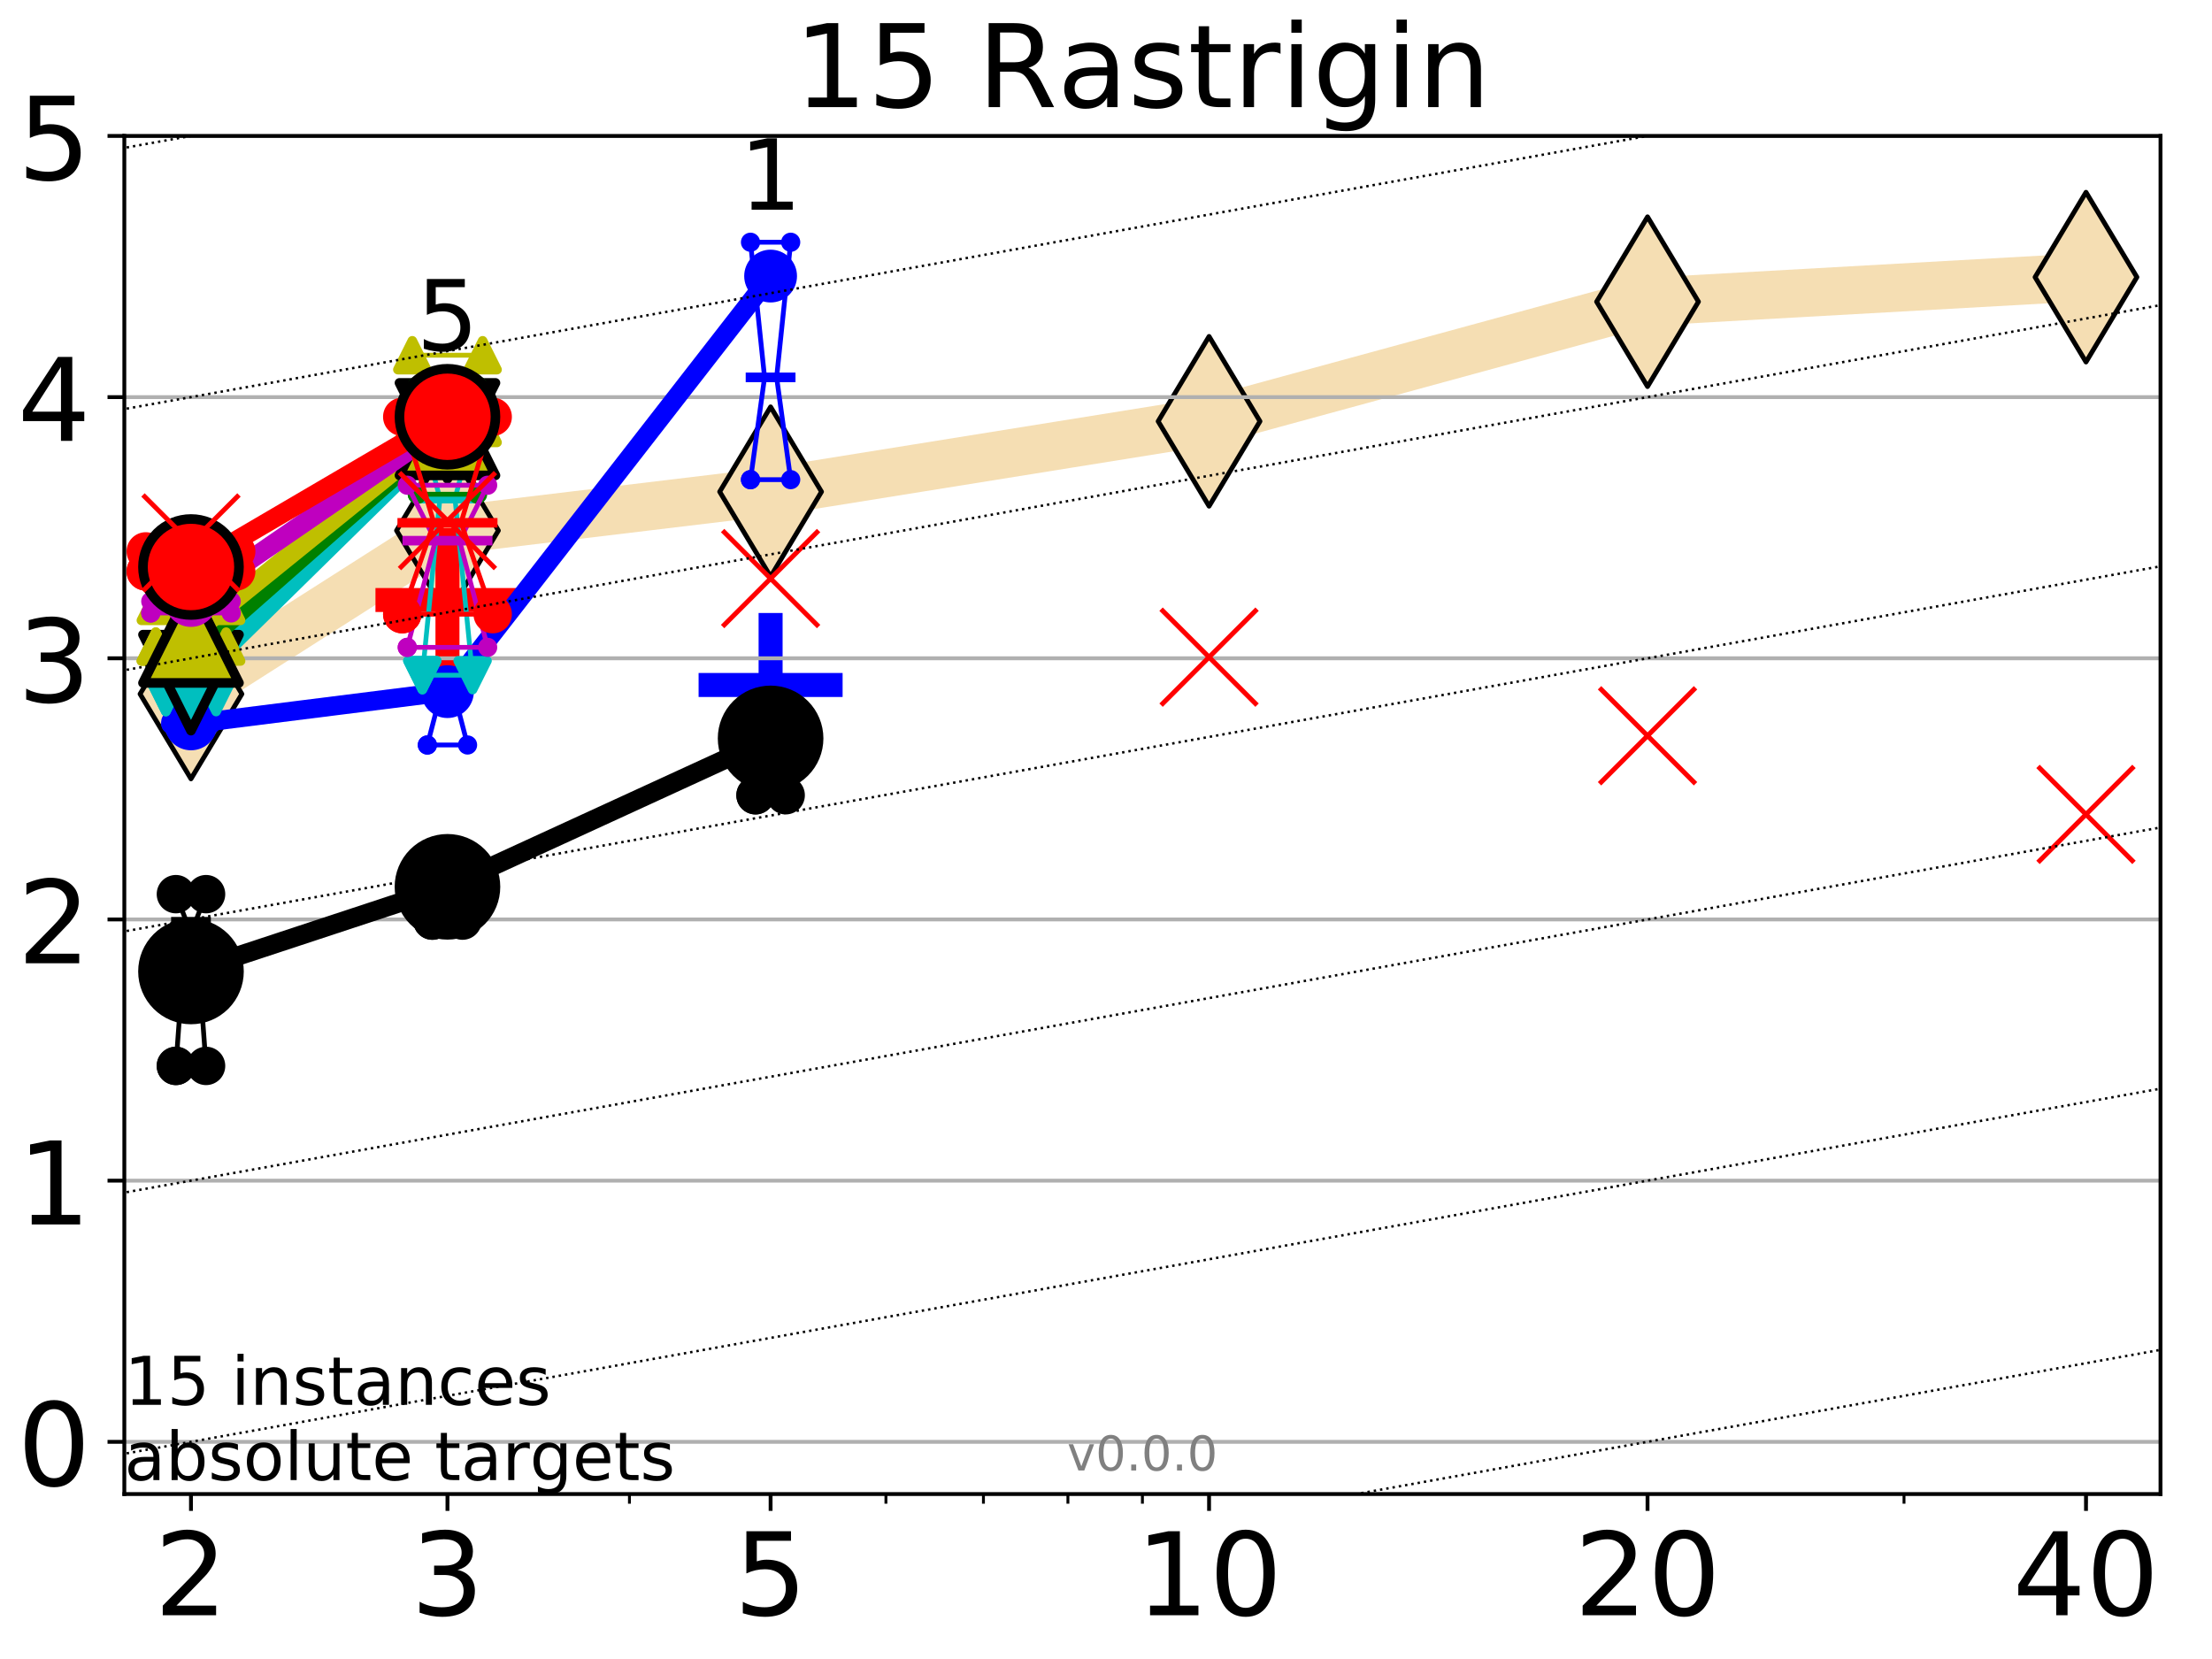 <?xml version="1.0" encoding="utf-8" standalone="no"?>
<!DOCTYPE svg PUBLIC "-//W3C//DTD SVG 1.1//EN"
  "http://www.w3.org/Graphics/SVG/1.1/DTD/svg11.dtd">
<!-- Created with matplotlib (http://matplotlib.org/) -->
<svg height="345.6pt" version="1.1" viewBox="0 0 460.8 345.6" width="460.8pt" xmlns="http://www.w3.org/2000/svg" xmlns:xlink="http://www.w3.org/1999/xlink">
 <defs>
  <style type="text/css">
*{stroke-linecap:butt;stroke-linejoin:round;}
  </style>
 </defs>
 <g id="figure_1">
  <g id="patch_1">
   <path d="M 0 345.6 
L 460.8 345.6 
L 460.8 0 
L 0 0 
z
" style="fill:#ffffff;"/>
  </g>
  <g id="axes_1">
   <g id="patch_2">
    <path d="M 25.9 311.24 
L 450.072 311.24 
L 450.072 28.32 
L 25.9 28.32 
z
" style="fill:#ffffff;"/>
   </g>
   <g id="line2d_1">
    <path clip-path="url(#pea1e86b223)" d="M 39.784 144.572 
L 93.215 110.524 
L 160.53 102.438 
L 251.87 87.766 
L 343.211 62.85 
L 434.551 57.734 
" style="fill:none;stroke:#f5deb3;stroke-linecap:square;stroke-width:10;"/>
    <defs>
     <path d="M -0 17.678 
L 10.607 0 
L 0 -17.678 
L -10.607 -0 
z
" id="m12aa6696e5" style="stroke:#000000;stroke-linejoin:miter;"/>
    </defs>
    <g clip-path="url(#pea1e86b223)">
     <use style="fill:#f5deb3;stroke:#000000;stroke-linejoin:miter;" x="39.784" xlink:href="#m12aa6696e5" y="144.572"/>
     <use style="fill:#f5deb3;stroke:#000000;stroke-linejoin:miter;" x="93.215" xlink:href="#m12aa6696e5" y="110.524"/>
     <use style="fill:#f5deb3;stroke:#000000;stroke-linejoin:miter;" x="160.53" xlink:href="#m12aa6696e5" y="102.438"/>
     <use style="fill:#f5deb3;stroke:#000000;stroke-linejoin:miter;" x="251.87" xlink:href="#m12aa6696e5" y="87.766"/>
     <use style="fill:#f5deb3;stroke:#000000;stroke-linejoin:miter;" x="343.211" xlink:href="#m12aa6696e5" y="62.85"/>
     <use style="fill:#f5deb3;stroke:#000000;stroke-linejoin:miter;" x="434.551" xlink:href="#m12aa6696e5" y="57.734"/>
    </g>
   </g>
   <g id="line2d_2">
    <defs>
     <path d="M -15 0 
L 15 0 
M 0 15 
L 0 -15 
" id="mec60508bfc" style="stroke:#ff0000;stroke-width:5;"/>
    </defs>
    <g clip-path="url(#pea1e86b223)">
     <use style="fill:#ff0000;stroke:#ff0000;stroke-width:5;" x="93.215" xlink:href="#mec60508bfc" y="124.994"/>
    </g>
   </g>
   <g id="line2d_3">
    <defs>
     <path d="M -15 0 
L 15 0 
M 0 15 
L 0 -15 
" id="mfd6832fdec" style="stroke:#0000ff;stroke-width:5;"/>
    </defs>
    <g clip-path="url(#pea1e86b223)">
     <use style="fill:#0000ff;stroke:#0000ff;stroke-width:5;" x="160.53" xlink:href="#mfd6832fdec" y="142.693"/>
    </g>
   </g>
   <g id="matplotlib.axis_1">
    <g id="xtick_1">
     <g id="line2d_4">
      <defs>
       <path d="M 0 0 
L 0 3.5 
" id="mea43543a38" style="stroke:#000000;stroke-width:0.8;"/>
      </defs>
      <g>
       <use style="stroke:#000000;stroke-width:0.8;" x="39.784" xlink:href="#mea43543a38" y="311.24"/>
      </g>
     </g>
     <g id="text_1">
      <!-- 2 -->
      <defs>
       <path d="M 19.188 8.297 
L 53.609 8.297 
L 53.609 0 
L 7.328 0 
L 7.328 8.297 
Q 12.938 14.109 22.625 23.891 
Q 32.328 33.688 34.812 36.531 
Q 39.547 41.844 41.422 45.531 
Q 43.312 49.219 43.312 52.781 
Q 43.312 58.594 39.234 62.25 
Q 35.156 65.922 28.609 65.922 
Q 23.969 65.922 18.812 64.312 
Q 13.672 62.703 7.812 59.422 
L 7.812 69.391 
Q 13.766 71.781 18.938 73 
Q 24.125 74.219 28.422 74.219 
Q 39.75 74.219 46.484 68.547 
Q 53.219 62.891 53.219 53.422 
Q 53.219 48.922 51.531 44.891 
Q 49.859 40.875 45.406 35.406 
Q 44.188 33.984 37.641 27.219 
Q 31.109 20.453 19.188 8.297 
z
" id="DejaVuSans-32"/>
      </defs>
      <g transform="translate(32.149 336.476)scale(0.24 -0.24)">
       <use xlink:href="#DejaVuSans-32"/>
      </g>
     </g>
    </g>
    <g id="xtick_2">
     <g id="line2d_5">
      <g>
       <use style="stroke:#000000;stroke-width:0.8;" x="93.215" xlink:href="#mea43543a38" y="311.24"/>
      </g>
     </g>
     <g id="text_2">
      <!-- 3 -->
      <defs>
       <path d="M 40.578 39.312 
Q 47.656 37.797 51.625 33 
Q 55.609 28.219 55.609 21.188 
Q 55.609 10.406 48.188 4.484 
Q 40.766 -1.422 27.094 -1.422 
Q 22.516 -1.422 17.656 -0.516 
Q 12.797 0.391 7.625 2.203 
L 7.625 11.719 
Q 11.719 9.328 16.594 8.109 
Q 21.484 6.891 26.812 6.891 
Q 36.078 6.891 40.938 10.547 
Q 45.797 14.203 45.797 21.188 
Q 45.797 27.641 41.281 31.266 
Q 36.766 34.906 28.719 34.906 
L 20.219 34.906 
L 20.219 43.016 
L 29.109 43.016 
Q 36.375 43.016 40.234 45.922 
Q 44.094 48.828 44.094 54.297 
Q 44.094 59.906 40.109 62.906 
Q 36.141 65.922 28.719 65.922 
Q 24.656 65.922 20.016 65.031 
Q 15.375 64.156 9.812 62.312 
L 9.812 71.094 
Q 15.438 72.656 20.344 73.438 
Q 25.25 74.219 29.594 74.219 
Q 40.828 74.219 47.359 69.109 
Q 53.906 64.016 53.906 55.328 
Q 53.906 49.266 50.438 45.094 
Q 46.969 40.922 40.578 39.312 
z
" id="DejaVuSans-33"/>
      </defs>
      <g transform="translate(85.58 336.476)scale(0.24 -0.24)">
       <use xlink:href="#DejaVuSans-33"/>
      </g>
     </g>
    </g>
    <g id="xtick_3">
     <g id="line2d_6">
      <g>
       <use style="stroke:#000000;stroke-width:0.8;" x="160.53" xlink:href="#mea43543a38" y="311.24"/>
      </g>
     </g>
     <g id="text_3">
      <!-- 5 -->
      <defs>
       <path d="M 10.797 72.906 
L 49.516 72.906 
L 49.516 64.594 
L 19.828 64.594 
L 19.828 46.734 
Q 21.969 47.469 24.109 47.828 
Q 26.266 48.188 28.422 48.188 
Q 40.625 48.188 47.75 41.5 
Q 54.891 34.812 54.891 23.391 
Q 54.891 11.625 47.562 5.094 
Q 40.234 -1.422 26.906 -1.422 
Q 22.312 -1.422 17.547 -0.641 
Q 12.797 0.141 7.719 1.703 
L 7.719 11.625 
Q 12.109 9.234 16.797 8.062 
Q 21.484 6.891 26.703 6.891 
Q 35.156 6.891 40.078 11.328 
Q 45.016 15.766 45.016 23.391 
Q 45.016 31 40.078 35.438 
Q 35.156 39.891 26.703 39.891 
Q 22.75 39.891 18.812 39.016 
Q 14.891 38.141 10.797 36.281 
z
" id="DejaVuSans-35"/>
      </defs>
      <g transform="translate(152.895 336.476)scale(0.24 -0.24)">
       <use xlink:href="#DejaVuSans-35"/>
      </g>
     </g>
    </g>
    <g id="xtick_4">
     <g id="line2d_7">
      <g>
       <use style="stroke:#000000;stroke-width:0.8;" x="251.87" xlink:href="#mea43543a38" y="311.24"/>
      </g>
     </g>
     <g id="text_4">
      <!-- 10 -->
      <defs>
       <path d="M 12.406 8.297 
L 28.516 8.297 
L 28.516 63.922 
L 10.984 60.406 
L 10.984 69.391 
L 28.422 72.906 
L 38.281 72.906 
L 38.281 8.297 
L 54.391 8.297 
L 54.391 0 
L 12.406 0 
z
" id="DejaVuSans-31"/>
       <path d="M 31.781 66.406 
Q 24.172 66.406 20.328 58.906 
Q 16.5 51.422 16.5 36.375 
Q 16.5 21.391 20.328 13.891 
Q 24.172 6.391 31.781 6.391 
Q 39.453 6.391 43.281 13.891 
Q 47.125 21.391 47.125 36.375 
Q 47.125 51.422 43.281 58.906 
Q 39.453 66.406 31.781 66.406 
z
M 31.781 74.219 
Q 44.047 74.219 50.516 64.516 
Q 56.984 54.828 56.984 36.375 
Q 56.984 17.969 50.516 8.266 
Q 44.047 -1.422 31.781 -1.422 
Q 19.531 -1.422 13.062 8.266 
Q 6.594 17.969 6.594 36.375 
Q 6.594 54.828 13.062 64.516 
Q 19.531 74.219 31.781 74.219 
z
" id="DejaVuSans-30"/>
      </defs>
      <g transform="translate(236.6 336.476)scale(0.24 -0.24)">
       <use xlink:href="#DejaVuSans-31"/>
       <use x="63.623" xlink:href="#DejaVuSans-30"/>
      </g>
     </g>
    </g>
    <g id="xtick_5">
     <g id="line2d_8">
      <g>
       <use style="stroke:#000000;stroke-width:0.8;" x="343.211" xlink:href="#mea43543a38" y="311.24"/>
      </g>
     </g>
     <g id="text_5">
      <!-- 20 -->
      <g transform="translate(327.941 336.476)scale(0.24 -0.24)">
       <use xlink:href="#DejaVuSans-32"/>
       <use x="63.623" xlink:href="#DejaVuSans-30"/>
      </g>
     </g>
    </g>
    <g id="xtick_6">
     <g id="line2d_9">
      <g>
       <use style="stroke:#000000;stroke-width:0.8;" x="434.551" xlink:href="#mea43543a38" y="311.24"/>
      </g>
     </g>
     <g id="text_6">
      <!-- 40 -->
      <defs>
       <path d="M 37.797 64.312 
L 12.891 25.391 
L 37.797 25.391 
z
M 35.203 72.906 
L 47.609 72.906 
L 47.609 25.391 
L 58.016 25.391 
L 58.016 17.188 
L 47.609 17.188 
L 47.609 0 
L 37.797 0 
L 37.797 17.188 
L 4.891 17.188 
L 4.891 26.703 
z
" id="DejaVuSans-34"/>
      </defs>
      <g transform="translate(419.281 336.476)scale(0.24 -0.24)">
       <use xlink:href="#DejaVuSans-34"/>
       <use x="63.623" xlink:href="#DejaVuSans-30"/>
      </g>
     </g>
    </g>
    <g id="xtick_7">
     <g id="line2d_10">
      <defs>
       <path d="M 0 0 
L 0 2 
" id="m541fd96245" style="stroke:#000000;stroke-width:0.6;"/>
      </defs>
      <g>
       <use style="stroke:#000000;stroke-width:0.6;" x="39.784" xlink:href="#m541fd96245" y="311.24"/>
      </g>
     </g>
    </g>
    <g id="xtick_8">
     <g id="line2d_11">
      <g>
       <use style="stroke:#000000;stroke-width:0.6;" x="93.215" xlink:href="#m541fd96245" y="311.24"/>
      </g>
     </g>
    </g>
    <g id="xtick_9">
     <g id="line2d_12">
      <g>
       <use style="stroke:#000000;stroke-width:0.6;" x="131.125" xlink:href="#m541fd96245" y="311.24"/>
      </g>
     </g>
    </g>
    <g id="xtick_10">
     <g id="line2d_13">
      <g>
       <use style="stroke:#000000;stroke-width:0.6;" x="160.53" xlink:href="#m541fd96245" y="311.24"/>
      </g>
     </g>
    </g>
    <g id="xtick_11">
     <g id="line2d_14">
      <g>
       <use style="stroke:#000000;stroke-width:0.6;" x="184.555" xlink:href="#m541fd96245" y="311.24"/>
      </g>
     </g>
    </g>
    <g id="xtick_12">
     <g id="line2d_15">
      <g>
       <use style="stroke:#000000;stroke-width:0.6;" x="204.869" xlink:href="#m541fd96245" y="311.24"/>
      </g>
     </g>
    </g>
    <g id="xtick_13">
     <g id="line2d_16">
      <g>
       <use style="stroke:#000000;stroke-width:0.6;" x="222.465" xlink:href="#m541fd96245" y="311.24"/>
      </g>
     </g>
    </g>
    <g id="xtick_14">
     <g id="line2d_17">
      <g>
       <use style="stroke:#000000;stroke-width:0.6;" x="237.986" xlink:href="#m541fd96245" y="311.24"/>
      </g>
     </g>
    </g>
    <g id="xtick_15">
     <g id="line2d_18">
      <g>
       <use style="stroke:#000000;stroke-width:0.6;" x="343.211" xlink:href="#m541fd96245" y="311.24"/>
      </g>
     </g>
    </g>
    <g id="xtick_16">
     <g id="line2d_19">
      <g>
       <use style="stroke:#000000;stroke-width:0.6;" x="396.641" xlink:href="#m541fd96245" y="311.24"/>
      </g>
     </g>
    </g>
    <g id="xtick_17">
     <g id="line2d_20">
      <g>
       <use style="stroke:#000000;stroke-width:0.6;" x="434.551" xlink:href="#m541fd96245" y="311.24"/>
      </g>
     </g>
    </g>
   </g>
   <g id="matplotlib.axis_2">
    <g id="ytick_1">
     <g id="line2d_21">
      <path clip-path="url(#pea1e86b223)" d="M 25.9 300.358 
L 450.072 300.358 
" style="fill:none;stroke:#b0b0b0;stroke-linecap:square;stroke-width:0.8;"/>
     </g>
     <g id="line2d_22">
      <defs>
       <path d="M 0 0 
L -3.5 0 
" id="m991a6fed83" style="stroke:#000000;stroke-width:0.8;"/>
      </defs>
      <g>
       <use style="stroke:#000000;stroke-width:0.8;" x="25.9" xlink:href="#m991a6fed83" y="300.358"/>
      </g>
     </g>
     <g id="text_7">
      <!-- 0 -->
      <g transform="translate(3.63 309.477)scale(0.24 -0.24)">
       <use xlink:href="#DejaVuSans-30"/>
      </g>
     </g>
    </g>
    <g id="ytick_2">
     <g id="line2d_23">
      <path clip-path="url(#pea1e86b223)" d="M 25.9 245.951 
L 450.072 245.951 
" style="fill:none;stroke:#b0b0b0;stroke-linecap:square;stroke-width:0.8;"/>
     </g>
     <g id="line2d_24">
      <g>
       <use style="stroke:#000000;stroke-width:0.8;" x="25.9" xlink:href="#m991a6fed83" y="245.951"/>
      </g>
     </g>
     <g id="text_8">
      <!-- 1 -->
      <g transform="translate(3.63 255.069)scale(0.24 -0.24)">
       <use xlink:href="#DejaVuSans-31"/>
      </g>
     </g>
    </g>
    <g id="ytick_3">
     <g id="line2d_25">
      <path clip-path="url(#pea1e86b223)" d="M 25.9 191.543 
L 450.072 191.543 
" style="fill:none;stroke:#b0b0b0;stroke-linecap:square;stroke-width:0.8;"/>
     </g>
     <g id="line2d_26">
      <g>
       <use style="stroke:#000000;stroke-width:0.8;" x="25.9" xlink:href="#m991a6fed83" y="191.543"/>
      </g>
     </g>
     <g id="text_9">
      <!-- 2 -->
      <g transform="translate(3.63 200.661)scale(0.24 -0.24)">
       <use xlink:href="#DejaVuSans-32"/>
      </g>
     </g>
    </g>
    <g id="ytick_4">
     <g id="line2d_27">
      <path clip-path="url(#pea1e86b223)" d="M 25.9 137.135 
L 450.072 137.135 
" style="fill:none;stroke:#b0b0b0;stroke-linecap:square;stroke-width:0.8;"/>
     </g>
     <g id="line2d_28">
      <g>
       <use style="stroke:#000000;stroke-width:0.8;" x="25.9" xlink:href="#m991a6fed83" y="137.135"/>
      </g>
     </g>
     <g id="text_10">
      <!-- 3 -->
      <g transform="translate(3.63 146.254)scale(0.24 -0.24)">
       <use xlink:href="#DejaVuSans-33"/>
      </g>
     </g>
    </g>
    <g id="ytick_5">
     <g id="line2d_29">
      <path clip-path="url(#pea1e86b223)" d="M 25.9 82.728 
L 450.072 82.728 
" style="fill:none;stroke:#b0b0b0;stroke-linecap:square;stroke-width:0.8;"/>
     </g>
     <g id="line2d_30">
      <g>
       <use style="stroke:#000000;stroke-width:0.8;" x="25.9" xlink:href="#m991a6fed83" y="82.728"/>
      </g>
     </g>
     <g id="text_11">
      <!-- 4 -->
      <g transform="translate(3.63 91.846)scale(0.24 -0.24)">
       <use xlink:href="#DejaVuSans-34"/>
      </g>
     </g>
    </g>
    <g id="ytick_6">
     <g id="line2d_31">
      <path clip-path="url(#pea1e86b223)" d="M 25.9 28.32 
L 450.072 28.32 
" style="fill:none;stroke:#b0b0b0;stroke-linecap:square;stroke-width:0.8;"/>
     </g>
     <g id="line2d_32">
      <g>
       <use style="stroke:#000000;stroke-width:0.8;" x="25.9" xlink:href="#m991a6fed83" y="28.32"/>
      </g>
     </g>
     <g id="text_12">
      <!-- 5 -->
      <g transform="translate(3.63 37.438)scale(0.24 -0.24)">
       <use xlink:href="#DejaVuSans-35"/>
      </g>
     </g>
    </g>
   </g>
   <g id="line2d_33">
    <path clip-path="url(#pea1e86b223)" d="M 36.644 222.048 
L 38.842 192.02 
L 36.644 186.27 
L 42.924 186.27 
L 40.726 192.02 
L 42.924 222.048 
L 36.644 222.048 
" style="fill:none;stroke:#000000;stroke-linecap:square;"/>
   </g>
   <g id="line2d_34">
    <path clip-path="url(#pea1e86b223)" d="M 36.644 222.048 
L 42.924 222.048 
L 42.924 186.27 
L 36.644 186.27 
L 36.644 222.048 
" style="fill:none;"/>
    <defs>
     <path d="M 0 3 
C 0.796 3 1.559 2.684 2.121 2.121 
C 2.684 1.559 3 0.796 3 0 
C 3 -0.796 2.684 -1.559 2.121 -2.121 
C 1.559 -2.684 0.796 -3 0 -3 
C -0.796 -3 -1.559 -2.684 -2.121 -2.121 
C -2.684 -1.559 -3 -0.796 -3 0 
C -3 0.796 -2.684 1.559 -2.121 2.121 
C -1.559 2.684 -0.796 3 0 3 
z
" id="mb2b478eb15" style="stroke:#000000;stroke-width:2;"/>
    </defs>
    <g clip-path="url(#pea1e86b223)">
     <use style="stroke:#000000;stroke-width:2;" x="36.644" xlink:href="#mb2b478eb15" y="222.048"/>
     <use style="stroke:#000000;stroke-width:2;" x="42.924" xlink:href="#mb2b478eb15" y="222.048"/>
     <use style="stroke:#000000;stroke-width:2;" x="42.924" xlink:href="#mb2b478eb15" y="186.27"/>
     <use style="stroke:#000000;stroke-width:2;" x="36.644" xlink:href="#mb2b478eb15" y="186.27"/>
     <use style="stroke:#000000;stroke-width:2;" x="36.644" xlink:href="#mb2b478eb15" y="222.048"/>
    </g>
   </g>
   <g id="line2d_35">
    <path clip-path="url(#pea1e86b223)" d="M 36.644 192.02 
L 42.924 192.02 
" style="fill:none;stroke:#000000;stroke-linecap:square;stroke-width:2;"/>
   </g>
   <g id="line2d_36">
    <path clip-path="url(#pea1e86b223)" d="M 90.075 191.781 
L 92.273 191.781 
L 90.075 185.772 
L 96.355 185.772 
L 94.157 191.781 
L 96.355 191.781 
L 90.075 191.781 
" style="fill:none;stroke:#000000;stroke-linecap:square;"/>
   </g>
   <g id="line2d_37">
    <path clip-path="url(#pea1e86b223)" d="M 90.075 191.781 
L 96.355 191.781 
L 96.355 185.772 
L 90.075 185.772 
L 90.075 191.781 
" style="fill:none;"/>
    <g clip-path="url(#pea1e86b223)">
     <use style="stroke:#000000;stroke-width:2;" x="90.075" xlink:href="#mb2b478eb15" y="191.781"/>
     <use style="stroke:#000000;stroke-width:2;" x="96.355" xlink:href="#mb2b478eb15" y="191.781"/>
     <use style="stroke:#000000;stroke-width:2;" x="96.355" xlink:href="#mb2b478eb15" y="185.772"/>
     <use style="stroke:#000000;stroke-width:2;" x="90.075" xlink:href="#mb2b478eb15" y="185.772"/>
     <use style="stroke:#000000;stroke-width:2;" x="90.075" xlink:href="#mb2b478eb15" y="191.781"/>
    </g>
   </g>
   <g id="line2d_38">
    <path clip-path="url(#pea1e86b223)" d="M 90.075 191.781 
L 96.355 191.781 
" style="fill:none;stroke:#000000;stroke-linecap:square;stroke-width:2;"/>
   </g>
   <g id="line2d_39">
    <path clip-path="url(#pea1e86b223)" d="M 157.39 165.663 
L 159.588 164.207 
L 157.39 158.775 
L 163.669 158.775 
L 161.472 164.207 
L 163.669 165.663 
L 157.39 165.663 
" style="fill:none;stroke:#000000;stroke-linecap:square;"/>
   </g>
   <g id="line2d_40">
    <path clip-path="url(#pea1e86b223)" d="M 157.39 165.663 
L 163.669 165.663 
L 163.669 158.775 
L 157.39 158.775 
L 157.39 165.663 
" style="fill:none;"/>
    <g clip-path="url(#pea1e86b223)">
     <use style="stroke:#000000;stroke-width:2;" x="157.39" xlink:href="#mb2b478eb15" y="165.663"/>
     <use style="stroke:#000000;stroke-width:2;" x="163.669" xlink:href="#mb2b478eb15" y="165.663"/>
     <use style="stroke:#000000;stroke-width:2;" x="163.669" xlink:href="#mb2b478eb15" y="158.775"/>
     <use style="stroke:#000000;stroke-width:2;" x="157.39" xlink:href="#mb2b478eb15" y="158.775"/>
     <use style="stroke:#000000;stroke-width:2;" x="157.39" xlink:href="#mb2b478eb15" y="165.663"/>
    </g>
   </g>
   <g id="line2d_41">
    <path clip-path="url(#pea1e86b223)" d="M 157.39 164.207 
L 163.669 164.207 
" style="fill:none;stroke:#000000;stroke-linecap:square;stroke-width:2;"/>
   </g>
   <g id="line2d_42">
    <path clip-path="url(#pea1e86b223)" d="M 39.784 202.373 
L 93.215 184.738 
" style="fill:none;stroke:#000000;stroke-linecap:square;stroke-width:4;"/>
   </g>
   <g id="line2d_43">
    <path clip-path="url(#pea1e86b223)" d="M 93.215 184.738 
L 160.53 153.822 
" style="fill:none;stroke:#000000;stroke-linecap:square;stroke-width:4;"/>
   </g>
   <g id="line2d_44">
    <path clip-path="url(#pea1e86b223)" d="M 39.784 202.373 
L 93.215 184.738 
L 160.53 153.822 
" style="fill:none;"/>
    <defs>
     <path d="M 0 10 
C 2.652 10 5.196 8.946 7.071 7.071 
C 8.946 5.196 10 2.652 10 0 
C 10 -2.652 8.946 -5.196 7.071 -7.071 
C 5.196 -8.946 2.652 -10 0 -10 
C -2.652 -10 -5.196 -8.946 -7.071 -7.071 
C -8.946 -5.196 -10 -2.652 -10 0 
C -10 2.652 -8.946 5.196 -7.071 7.071 
C -5.196 8.946 -2.652 10 0 10 
z
" id="m7f20729acf" style="stroke:#000000;stroke-width:2;"/>
    </defs>
    <g clip-path="url(#pea1e86b223)">
     <use style="stroke:#000000;stroke-width:2;" x="39.784" xlink:href="#m7f20729acf" y="202.373"/>
     <use style="stroke:#000000;stroke-width:2;" x="93.215" xlink:href="#m7f20729acf" y="184.738"/>
     <use style="stroke:#000000;stroke-width:2;" x="160.53" xlink:href="#m7f20729acf" y="153.822"/>
    </g>
   </g>
   <g id="line2d_45">
    <path clip-path="url(#pea1e86b223)" d="M 35.597 150.836 
L 38.528 150.48 
L 35.597 150.273 
L 43.971 150.273 
L 41.04 150.48 
L 43.971 150.836 
L 35.597 150.836 
" style="fill:none;stroke:#0000ff;stroke-linecap:square;"/>
   </g>
   <g id="line2d_46">
    <path clip-path="url(#pea1e86b223)" d="M 35.597 150.836 
L 43.971 150.836 
L 43.971 150.273 
L 35.597 150.273 
L 35.597 150.836 
" style="fill:none;"/>
    <defs>
     <path d="M 0 1.5 
C 0.398 1.5 0.779 1.342 1.061 1.061 
C 1.342 0.779 1.5 0.398 1.5 0 
C 1.5 -0.398 1.342 -0.779 1.061 -1.061 
C 0.779 -1.342 0.398 -1.5 0 -1.5 
C -0.398 -1.5 -0.779 -1.342 -1.061 -1.061 
C -1.342 -0.779 -1.5 -0.398 -1.5 0 
C -1.5 0.398 -1.342 0.779 -1.061 1.061 
C -0.779 1.342 -0.398 1.5 0 1.5 
z
" id="m347fda30d5" style="stroke:#0000ff;"/>
    </defs>
    <g clip-path="url(#pea1e86b223)">
     <use style="fill:#0000ff;stroke:#0000ff;" x="35.597" xlink:href="#m347fda30d5" y="150.836"/>
     <use style="fill:#0000ff;stroke:#0000ff;" x="43.971" xlink:href="#m347fda30d5" y="150.836"/>
     <use style="fill:#0000ff;stroke:#0000ff;" x="43.971" xlink:href="#m347fda30d5" y="150.273"/>
     <use style="fill:#0000ff;stroke:#0000ff;" x="35.597" xlink:href="#m347fda30d5" y="150.273"/>
     <use style="fill:#0000ff;stroke:#0000ff;" x="35.597" xlink:href="#m347fda30d5" y="150.836"/>
    </g>
   </g>
   <g id="line2d_47">
    <path clip-path="url(#pea1e86b223)" d="M 35.597 150.48 
L 43.971 150.48 
" style="fill:none;stroke:#0000ff;stroke-linecap:square;stroke-width:2;"/>
   </g>
   <g id="line2d_48">
    <path clip-path="url(#pea1e86b223)" d="M 89.028 155.195 
L 91.959 143.933 
L 89.028 140.12 
L 97.401 140.12 
L 94.471 143.933 
L 97.401 155.195 
L 89.028 155.195 
" style="fill:none;stroke:#0000ff;stroke-linecap:square;"/>
   </g>
   <g id="line2d_49">
    <path clip-path="url(#pea1e86b223)" d="M 89.028 155.195 
L 97.401 155.195 
L 97.401 140.12 
L 89.028 140.12 
L 89.028 155.195 
" style="fill:none;"/>
    <g clip-path="url(#pea1e86b223)">
     <use style="fill:#0000ff;stroke:#0000ff;" x="89.028" xlink:href="#m347fda30d5" y="155.195"/>
     <use style="fill:#0000ff;stroke:#0000ff;" x="97.401" xlink:href="#m347fda30d5" y="155.195"/>
     <use style="fill:#0000ff;stroke:#0000ff;" x="97.401" xlink:href="#m347fda30d5" y="140.12"/>
     <use style="fill:#0000ff;stroke:#0000ff;" x="89.028" xlink:href="#m347fda30d5" y="140.12"/>
     <use style="fill:#0000ff;stroke:#0000ff;" x="89.028" xlink:href="#m347fda30d5" y="155.195"/>
    </g>
   </g>
   <g id="line2d_50">
    <path clip-path="url(#pea1e86b223)" d="M 89.028 143.933 
L 97.401 143.933 
" style="fill:none;stroke:#0000ff;stroke-linecap:square;stroke-width:2;"/>
   </g>
   <g id="line2d_51">
    <path clip-path="url(#pea1e86b223)" d="M 156.343 99.92 
L 159.274 78.614 
L 156.343 50.464 
L 164.716 50.464 
L 161.786 78.614 
L 164.716 99.92 
L 156.343 99.92 
" style="fill:none;stroke:#0000ff;stroke-linecap:square;"/>
   </g>
   <g id="line2d_52">
    <path clip-path="url(#pea1e86b223)" d="M 156.343 99.92 
L 164.716 99.92 
L 164.716 50.464 
L 156.343 50.464 
L 156.343 99.92 
" style="fill:none;"/>
    <g clip-path="url(#pea1e86b223)">
     <use style="fill:#0000ff;stroke:#0000ff;" x="156.343" xlink:href="#m347fda30d5" y="99.92"/>
     <use style="fill:#0000ff;stroke:#0000ff;" x="164.716" xlink:href="#m347fda30d5" y="99.92"/>
     <use style="fill:#0000ff;stroke:#0000ff;" x="164.716" xlink:href="#m347fda30d5" y="50.464"/>
     <use style="fill:#0000ff;stroke:#0000ff;" x="156.343" xlink:href="#m347fda30d5" y="50.464"/>
     <use style="fill:#0000ff;stroke:#0000ff;" x="156.343" xlink:href="#m347fda30d5" y="99.92"/>
    </g>
   </g>
   <g id="line2d_53">
    <path clip-path="url(#pea1e86b223)" d="M 156.343 78.614 
L 164.716 78.614 
" style="fill:none;stroke:#0000ff;stroke-linecap:square;stroke-width:2;"/>
   </g>
   <g id="line2d_54">
    <path clip-path="url(#pea1e86b223)" d="M 39.784 150.801 
L 93.215 144.08 
" style="fill:none;stroke:#0000ff;stroke-linecap:square;stroke-width:4;"/>
   </g>
   <g id="line2d_55">
    <path clip-path="url(#pea1e86b223)" d="M 93.215 144.08 
L 160.53 57.51 
" style="fill:none;stroke:#0000ff;stroke-linecap:square;stroke-width:4;"/>
   </g>
   <g id="line2d_56">
    <path clip-path="url(#pea1e86b223)" d="M 39.784 150.801 
L 93.215 144.08 
L 160.53 57.51 
" style="fill:none;"/>
    <defs>
     <path d="M 0 5 
C 1.326 5 2.598 4.473 3.536 3.536 
C 4.473 2.598 5 1.326 5 0 
C 5 -1.326 4.473 -2.598 3.536 -3.536 
C 2.598 -4.473 1.326 -5 0 -5 
C -1.326 -5 -2.598 -4.473 -3.536 -3.536 
C -4.473 -2.598 -5 -1.326 -5 0 
C -5 1.326 -4.473 2.598 -3.536 3.536 
C -2.598 4.473 -1.326 5 0 5 
z
" id="m7a530aed61" style="stroke:#0000ff;"/>
    </defs>
    <g clip-path="url(#pea1e86b223)">
     <use style="fill:#0000ff;stroke:#0000ff;" x="39.784" xlink:href="#m7a530aed61" y="150.801"/>
     <use style="fill:#0000ff;stroke:#0000ff;" x="93.215" xlink:href="#m7a530aed61" y="144.08"/>
     <use style="fill:#0000ff;stroke:#0000ff;" x="160.53" xlink:href="#m7a530aed61" y="57.51"/>
    </g>
   </g>
   <g id="line2d_57">
    <path clip-path="url(#pea1e86b223)" d="M 34.551 145.228 
L 38.214 143.403 
L 34.551 140.223 
L 45.017 140.223 
L 41.354 143.403 
L 45.017 145.228 
L 34.551 145.228 
" style="fill:none;stroke:#00bfbf;stroke-linecap:square;"/>
   </g>
   <g id="line2d_58">
    <path clip-path="url(#pea1e86b223)" d="M 34.551 145.228 
L 45.017 145.228 
L 45.017 140.223 
L 34.551 140.223 
L 34.551 145.228 
" style="fill:none;"/>
    <defs>
     <path d="M -0 3 
L 3 -3 
L -3 -3 
z
" id="m13b26e2634" style="stroke:#00bfbf;stroke-linejoin:miter;stroke-width:2;"/>
    </defs>
    <g clip-path="url(#pea1e86b223)">
     <use style="fill:#00bfbf;stroke:#00bfbf;stroke-linejoin:miter;stroke-width:2;" x="34.551" xlink:href="#m13b26e2634" y="145.228"/>
     <use style="fill:#00bfbf;stroke:#00bfbf;stroke-linejoin:miter;stroke-width:2;" x="45.017" xlink:href="#m13b26e2634" y="145.228"/>
     <use style="fill:#00bfbf;stroke:#00bfbf;stroke-linejoin:miter;stroke-width:2;" x="45.017" xlink:href="#m13b26e2634" y="140.223"/>
     <use style="fill:#00bfbf;stroke:#00bfbf;stroke-linejoin:miter;stroke-width:2;" x="34.551" xlink:href="#m13b26e2634" y="140.223"/>
     <use style="fill:#00bfbf;stroke:#00bfbf;stroke-linejoin:miter;stroke-width:2;" x="34.551" xlink:href="#m13b26e2634" y="145.228"/>
    </g>
   </g>
   <g id="line2d_59">
    <path clip-path="url(#pea1e86b223)" d="M 34.551 143.403 
L 45.017 143.403 
" style="fill:none;stroke:#00bfbf;stroke-linecap:square;stroke-width:2;"/>
   </g>
   <g id="line2d_60">
    <path clip-path="url(#pea1e86b223)" d="M 87.982 140.653 
L 91.645 103.865 
L 87.982 89.876 
L 98.448 89.876 
L 94.785 103.865 
L 98.448 140.653 
L 87.982 140.653 
" style="fill:none;stroke:#00bfbf;stroke-linecap:square;"/>
   </g>
   <g id="line2d_61">
    <path clip-path="url(#pea1e86b223)" d="M 87.982 140.653 
L 98.448 140.653 
L 98.448 89.876 
L 87.982 89.876 
L 87.982 140.653 
" style="fill:none;"/>
    <g clip-path="url(#pea1e86b223)">
     <use style="fill:#00bfbf;stroke:#00bfbf;stroke-linejoin:miter;stroke-width:2;" x="87.982" xlink:href="#m13b26e2634" y="140.653"/>
     <use style="fill:#00bfbf;stroke:#00bfbf;stroke-linejoin:miter;stroke-width:2;" x="98.448" xlink:href="#m13b26e2634" y="140.653"/>
     <use style="fill:#00bfbf;stroke:#00bfbf;stroke-linejoin:miter;stroke-width:2;" x="98.448" xlink:href="#m13b26e2634" y="89.876"/>
     <use style="fill:#00bfbf;stroke:#00bfbf;stroke-linejoin:miter;stroke-width:2;" x="87.982" xlink:href="#m13b26e2634" y="89.876"/>
     <use style="fill:#00bfbf;stroke:#00bfbf;stroke-linejoin:miter;stroke-width:2;" x="87.982" xlink:href="#m13b26e2634" y="140.653"/>
    </g>
   </g>
   <g id="line2d_62">
    <path clip-path="url(#pea1e86b223)" d="M 87.982 103.865 
L 98.448 103.865 
" style="fill:none;stroke:#00bfbf;stroke-linecap:square;stroke-width:2;"/>
   </g>
   <g id="line2d_63">
    <path clip-path="url(#pea1e86b223)" d="M 39.784 142.206 
L 93.215 89.763 
" style="fill:none;stroke:#00bfbf;stroke-linecap:square;stroke-width:4;"/>
   </g>
   <g id="line2d_64">
    <path clip-path="url(#pea1e86b223)" d="M 39.784 142.206 
L 93.215 89.763 
" style="fill:none;"/>
    <defs>
     <path d="M -0 10 
L 10 -10 
L -10 -10 
z
" id="m34f1caf9cd" style="stroke:#000000;stroke-linejoin:miter;stroke-width:2;"/>
    </defs>
    <g clip-path="url(#pea1e86b223)">
     <use style="fill:#00bfbf;stroke:#000000;stroke-linejoin:miter;stroke-width:2;" x="39.784" xlink:href="#m34f1caf9cd" y="142.206"/>
     <use style="fill:#00bfbf;stroke:#000000;stroke-linejoin:miter;stroke-width:2;" x="93.215" xlink:href="#m34f1caf9cd" y="89.763"/>
    </g>
   </g>
   <g id="line2d_65">
    <path clip-path="url(#pea1e86b223)" d="M 33.504 140.92 
L 37.9 138.051 
L 33.504 135.67 
L 46.064 135.67 
L 41.668 138.051 
L 46.064 140.92 
L 33.504 140.92 
" style="fill:none;stroke:#008000;stroke-linecap:square;"/>
   </g>
   <g id="line2d_66">
    <path clip-path="url(#pea1e86b223)" d="M 33.504 140.92 
L 46.064 140.92 
L 46.064 135.67 
L 33.504 135.67 
L 33.504 140.92 
" style="fill:none;"/>
    <defs>
     <path d="M 0 1.5 
C 0.398 1.5 0.779 1.342 1.061 1.061 
C 1.342 0.779 1.5 0.398 1.5 0 
C 1.5 -0.398 1.342 -0.779 1.061 -1.061 
C 0.779 -1.342 0.398 -1.5 0 -1.5 
C -0.398 -1.5 -0.779 -1.342 -1.061 -1.061 
C -1.342 -0.779 -1.5 -0.398 -1.5 0 
C -1.5 0.398 -1.342 0.779 -1.061 1.061 
C -0.779 1.342 -0.398 1.5 0 1.5 
z
" id="m323e2f6e59" style="stroke:#008000;"/>
    </defs>
    <g clip-path="url(#pea1e86b223)">
     <use style="fill:#008000;stroke:#008000;" x="33.504" xlink:href="#m323e2f6e59" y="140.92"/>
     <use style="fill:#008000;stroke:#008000;" x="46.064" xlink:href="#m323e2f6e59" y="140.92"/>
     <use style="fill:#008000;stroke:#008000;" x="46.064" xlink:href="#m323e2f6e59" y="135.67"/>
     <use style="fill:#008000;stroke:#008000;" x="33.504" xlink:href="#m323e2f6e59" y="135.67"/>
     <use style="fill:#008000;stroke:#008000;" x="33.504" xlink:href="#m323e2f6e59" y="140.92"/>
    </g>
   </g>
   <g id="line2d_67">
    <path clip-path="url(#pea1e86b223)" d="M 33.504 138.051 
L 46.064 138.051 
" style="fill:none;stroke:#008000;stroke-linecap:square;stroke-width:2;"/>
   </g>
   <g id="line2d_68">
    <path clip-path="url(#pea1e86b223)" d="M 86.935 102.961 
L 91.331 89.697 
L 86.935 80.356 
L 99.495 80.356 
L 95.099 89.697 
L 99.495 102.961 
L 86.935 102.961 
" style="fill:none;stroke:#008000;stroke-linecap:square;"/>
   </g>
   <g id="line2d_69">
    <path clip-path="url(#pea1e86b223)" d="M 86.935 102.961 
L 99.495 102.961 
L 99.495 80.356 
L 86.935 80.356 
L 86.935 102.961 
" style="fill:none;"/>
    <g clip-path="url(#pea1e86b223)">
     <use style="fill:#008000;stroke:#008000;" x="86.935" xlink:href="#m323e2f6e59" y="102.961"/>
     <use style="fill:#008000;stroke:#008000;" x="99.495" xlink:href="#m323e2f6e59" y="102.961"/>
     <use style="fill:#008000;stroke:#008000;" x="99.495" xlink:href="#m323e2f6e59" y="80.356"/>
     <use style="fill:#008000;stroke:#008000;" x="86.935" xlink:href="#m323e2f6e59" y="80.356"/>
     <use style="fill:#008000;stroke:#008000;" x="86.935" xlink:href="#m323e2f6e59" y="102.961"/>
    </g>
   </g>
   <g id="line2d_70">
    <path clip-path="url(#pea1e86b223)" d="M 86.935 89.697 
L 99.495 89.697 
" style="fill:none;stroke:#008000;stroke-linecap:square;stroke-width:2;"/>
   </g>
   <g id="line2d_71">
    <path clip-path="url(#pea1e86b223)" d="M 39.784 136.47 
L 93.215 89.383 
" style="fill:none;stroke:#008000;stroke-linecap:square;stroke-width:4;"/>
   </g>
   <g id="line2d_72">
    <path clip-path="url(#pea1e86b223)" d="M 39.784 136.47 
L 93.215 89.383 
" style="fill:none;"/>
    <defs>
     <path d="M 0 5 
C 1.326 5 2.598 4.473 3.536 3.536 
C 4.473 2.598 5 1.326 5 0 
C 5 -1.326 4.473 -2.598 3.536 -3.536 
C 2.598 -4.473 1.326 -5 0 -5 
C -1.326 -5 -2.598 -4.473 -3.536 -3.536 
C -4.473 -2.598 -5 -1.326 -5 0 
C -5 1.326 -4.473 2.598 -3.536 3.536 
C -2.598 4.473 -1.326 5 0 5 
z
" id="mfb707b4025" style="stroke:#008000;"/>
    </defs>
    <g clip-path="url(#pea1e86b223)">
     <use style="fill:#008000;stroke:#008000;" x="39.784" xlink:href="#mfb707b4025" y="136.47"/>
     <use style="fill:#008000;stroke:#008000;" x="93.215" xlink:href="#mfb707b4025" y="89.383"/>
    </g>
   </g>
   <g id="line2d_73">
    <path clip-path="url(#pea1e86b223)" d="M 32.458 134.691 
L 37.586 128.618 
L 32.458 126.23 
L 47.11 126.23 
L 41.982 128.618 
L 47.11 134.691 
L 32.458 134.691 
" style="fill:none;stroke:#bfbf00;stroke-linecap:square;"/>
   </g>
   <g id="line2d_74">
    <path clip-path="url(#pea1e86b223)" d="M 32.458 134.691 
L 47.11 134.691 
L 47.11 126.23 
L 32.458 126.23 
L 32.458 134.691 
" style="fill:none;"/>
    <defs>
     <path d="M 0 -3 
L -3 3 
L 3 3 
z
" id="md1e75b017a" style="stroke:#bfbf00;stroke-linejoin:miter;stroke-width:2;"/>
    </defs>
    <g clip-path="url(#pea1e86b223)">
     <use style="fill:#bfbf00;stroke:#bfbf00;stroke-linejoin:miter;stroke-width:2;" x="32.458" xlink:href="#md1e75b017a" y="134.691"/>
     <use style="fill:#bfbf00;stroke:#bfbf00;stroke-linejoin:miter;stroke-width:2;" x="47.11" xlink:href="#md1e75b017a" y="134.691"/>
     <use style="fill:#bfbf00;stroke:#bfbf00;stroke-linejoin:miter;stroke-width:2;" x="47.11" xlink:href="#md1e75b017a" y="126.23"/>
     <use style="fill:#bfbf00;stroke:#bfbf00;stroke-linejoin:miter;stroke-width:2;" x="32.458" xlink:href="#md1e75b017a" y="126.23"/>
     <use style="fill:#bfbf00;stroke:#bfbf00;stroke-linejoin:miter;stroke-width:2;" x="32.458" xlink:href="#md1e75b017a" y="134.691"/>
    </g>
   </g>
   <g id="line2d_75">
    <path clip-path="url(#pea1e86b223)" d="M 32.458 128.618 
L 47.11 128.618 
" style="fill:none;stroke:#bfbf00;stroke-linecap:square;stroke-width:2;"/>
   </g>
   <g id="line2d_76">
    <path clip-path="url(#pea1e86b223)" d="M 85.888 89.158 
L 91.017 83.994 
L 85.888 73.998 
L 100.541 73.998 
L 95.413 83.994 
L 100.541 89.158 
L 85.888 89.158 
" style="fill:none;stroke:#bfbf00;stroke-linecap:square;"/>
   </g>
   <g id="line2d_77">
    <path clip-path="url(#pea1e86b223)" d="M 85.888 89.158 
L 100.541 89.158 
L 100.541 73.998 
L 85.888 73.998 
L 85.888 89.158 
" style="fill:none;"/>
    <g clip-path="url(#pea1e86b223)">
     <use style="fill:#bfbf00;stroke:#bfbf00;stroke-linejoin:miter;stroke-width:2;" x="85.888" xlink:href="#md1e75b017a" y="89.158"/>
     <use style="fill:#bfbf00;stroke:#bfbf00;stroke-linejoin:miter;stroke-width:2;" x="100.541" xlink:href="#md1e75b017a" y="89.158"/>
     <use style="fill:#bfbf00;stroke:#bfbf00;stroke-linejoin:miter;stroke-width:2;" x="100.541" xlink:href="#md1e75b017a" y="73.998"/>
     <use style="fill:#bfbf00;stroke:#bfbf00;stroke-linejoin:miter;stroke-width:2;" x="85.888" xlink:href="#md1e75b017a" y="73.998"/>
     <use style="fill:#bfbf00;stroke:#bfbf00;stroke-linejoin:miter;stroke-width:2;" x="85.888" xlink:href="#md1e75b017a" y="89.158"/>
    </g>
   </g>
   <g id="line2d_78">
    <path clip-path="url(#pea1e86b223)" d="M 85.888 83.994 
L 100.541 83.994 
" style="fill:none;stroke:#bfbf00;stroke-linecap:square;stroke-width:2;"/>
   </g>
   <g id="line2d_79">
    <path clip-path="url(#pea1e86b223)" d="M 39.784 132.266 
L 93.215 89.035 
" style="fill:none;stroke:#bfbf00;stroke-linecap:square;stroke-width:4;"/>
   </g>
   <g id="line2d_80">
    <path clip-path="url(#pea1e86b223)" d="M 39.784 132.266 
L 93.215 89.035 
" style="fill:none;"/>
    <defs>
     <path d="M 0 -10 
L -10 10 
L 10 10 
z
" id="m538a90b57c" style="stroke:#000000;stroke-linejoin:miter;stroke-width:2;"/>
    </defs>
    <g clip-path="url(#pea1e86b223)">
     <use style="fill:#bfbf00;stroke:#000000;stroke-linejoin:miter;stroke-width:2;" x="39.784" xlink:href="#m538a90b57c" y="132.266"/>
     <use style="fill:#bfbf00;stroke:#000000;stroke-linejoin:miter;stroke-width:2;" x="93.215" xlink:href="#m538a90b57c" y="89.035"/>
    </g>
   </g>
   <g id="line2d_81">
    <path clip-path="url(#pea1e86b223)" d="M 31.411 127.689 
L 37.272 126.967 
L 31.411 125.274 
L 48.157 125.274 
L 42.296 126.967 
L 48.157 127.689 
L 31.411 127.689 
" style="fill:none;stroke:#bf00bf;stroke-linecap:square;"/>
   </g>
   <g id="line2d_82">
    <path clip-path="url(#pea1e86b223)" d="M 31.411 127.689 
L 48.157 127.689 
L 48.157 125.274 
L 31.411 125.274 
L 31.411 127.689 
" style="fill:none;"/>
    <defs>
     <path d="M 0 1.5 
C 0.398 1.5 0.779 1.342 1.061 1.061 
C 1.342 0.779 1.5 0.398 1.5 0 
C 1.5 -0.398 1.342 -0.779 1.061 -1.061 
C 0.779 -1.342 0.398 -1.5 0 -1.5 
C -0.398 -1.5 -0.779 -1.342 -1.061 -1.061 
C -1.342 -0.779 -1.5 -0.398 -1.5 0 
C -1.5 0.398 -1.342 0.779 -1.061 1.061 
C -0.779 1.342 -0.398 1.5 0 1.5 
z
" id="m6e8642c0a8" style="stroke:#bf00bf;"/>
    </defs>
    <g clip-path="url(#pea1e86b223)">
     <use style="fill:#bf00bf;stroke:#bf00bf;" x="31.411" xlink:href="#m6e8642c0a8" y="127.689"/>
     <use style="fill:#bf00bf;stroke:#bf00bf;" x="48.157" xlink:href="#m6e8642c0a8" y="127.689"/>
     <use style="fill:#bf00bf;stroke:#bf00bf;" x="48.157" xlink:href="#m6e8642c0a8" y="125.274"/>
     <use style="fill:#bf00bf;stroke:#bf00bf;" x="31.411" xlink:href="#m6e8642c0a8" y="125.274"/>
     <use style="fill:#bf00bf;stroke:#bf00bf;" x="31.411" xlink:href="#m6e8642c0a8" y="127.689"/>
    </g>
   </g>
   <g id="line2d_83">
    <path clip-path="url(#pea1e86b223)" d="M 31.411 126.967 
L 48.157 126.967 
" style="fill:none;stroke:#bf00bf;stroke-linecap:square;stroke-width:2;"/>
   </g>
   <g id="line2d_84">
    <path clip-path="url(#pea1e86b223)" d="M 84.842 134.855 
L 90.703 112.631 
L 84.842 101.08 
L 101.588 101.08 
L 95.727 112.631 
L 101.588 134.855 
L 84.842 134.855 
" style="fill:none;stroke:#bf00bf;stroke-linecap:square;"/>
   </g>
   <g id="line2d_85">
    <path clip-path="url(#pea1e86b223)" d="M 84.842 134.855 
L 101.588 134.855 
L 101.588 101.08 
L 84.842 101.08 
L 84.842 134.855 
" style="fill:none;"/>
    <g clip-path="url(#pea1e86b223)">
     <use style="fill:#bf00bf;stroke:#bf00bf;" x="84.842" xlink:href="#m6e8642c0a8" y="134.855"/>
     <use style="fill:#bf00bf;stroke:#bf00bf;" x="101.588" xlink:href="#m6e8642c0a8" y="134.855"/>
     <use style="fill:#bf00bf;stroke:#bf00bf;" x="101.588" xlink:href="#m6e8642c0a8" y="101.08"/>
     <use style="fill:#bf00bf;stroke:#bf00bf;" x="84.842" xlink:href="#m6e8642c0a8" y="101.08"/>
     <use style="fill:#bf00bf;stroke:#bf00bf;" x="84.842" xlink:href="#m6e8642c0a8" y="134.855"/>
    </g>
   </g>
   <g id="line2d_86">
    <path clip-path="url(#pea1e86b223)" d="M 84.842 112.631 
L 101.588 112.631 
" style="fill:none;stroke:#bf00bf;stroke-linecap:square;stroke-width:2;"/>
   </g>
   <g id="line2d_87">
    <path clip-path="url(#pea1e86b223)" d="M 39.784 125.092 
L 93.215 88.37 
" style="fill:none;stroke:#bf00bf;stroke-linecap:square;stroke-width:4;"/>
   </g>
   <g id="line2d_88">
    <path clip-path="url(#pea1e86b223)" d="M 39.784 125.092 
L 93.215 88.37 
" style="fill:none;"/>
    <defs>
     <path d="M 0 5 
C 1.326 5 2.598 4.473 3.536 3.536 
C 4.473 2.598 5 1.326 5 0 
C 5 -1.326 4.473 -2.598 3.536 -3.536 
C 2.598 -4.473 1.326 -5 0 -5 
C -1.326 -5 -2.598 -4.473 -3.536 -3.536 
C -4.473 -2.598 -5 -1.326 -5 0 
C -5 1.326 -4.473 2.598 -3.536 3.536 
C -2.598 4.473 -1.326 5 0 5 
z
" id="m13cbdad348" style="stroke:#bf00bf;"/>
    </defs>
    <g clip-path="url(#pea1e86b223)">
     <use style="fill:#bf00bf;stroke:#bf00bf;" x="39.784" xlink:href="#m13cbdad348" y="125.092"/>
     <use style="fill:#bf00bf;stroke:#bf00bf;" x="93.215" xlink:href="#m13cbdad348" y="88.37"/>
    </g>
   </g>
   <g id="line2d_89">
    <path clip-path="url(#pea1e86b223)" d="M 30.364 119.037 
L 36.958 116.769 
L 30.364 114.869 
L 49.204 114.869 
L 42.61 116.769 
L 49.204 119.037 
L 30.364 119.037 
" style="fill:none;stroke:#ff0000;stroke-linecap:square;"/>
   </g>
   <g id="line2d_90">
    <path clip-path="url(#pea1e86b223)" d="M 30.364 119.037 
L 49.204 119.037 
L 49.204 114.869 
L 30.364 114.869 
L 30.364 119.037 
" style="fill:none;"/>
    <defs>
     <path d="M 0 3 
C 0.796 3 1.559 2.684 2.121 2.121 
C 2.684 1.559 3 0.796 3 0 
C 3 -0.796 2.684 -1.559 2.121 -2.121 
C 1.559 -2.684 0.796 -3 0 -3 
C -0.796 -3 -1.559 -2.684 -2.121 -2.121 
C -2.684 -1.559 -3 -0.796 -3 0 
C -3 0.796 -2.684 1.559 -2.121 2.121 
C -1.559 2.684 -0.796 3 0 3 
z
" id="m14b0f40af0" style="stroke:#ff0000;stroke-width:2;"/>
    </defs>
    <g clip-path="url(#pea1e86b223)">
     <use style="fill:#ff0000;stroke:#ff0000;stroke-width:2;" x="30.364" xlink:href="#m14b0f40af0" y="119.037"/>
     <use style="fill:#ff0000;stroke:#ff0000;stroke-width:2;" x="49.204" xlink:href="#m14b0f40af0" y="119.037"/>
     <use style="fill:#ff0000;stroke:#ff0000;stroke-width:2;" x="49.204" xlink:href="#m14b0f40af0" y="114.869"/>
     <use style="fill:#ff0000;stroke:#ff0000;stroke-width:2;" x="30.364" xlink:href="#m14b0f40af0" y="114.869"/>
     <use style="fill:#ff0000;stroke:#ff0000;stroke-width:2;" x="30.364" xlink:href="#m14b0f40af0" y="119.037"/>
    </g>
   </g>
   <g id="line2d_91">
    <path clip-path="url(#pea1e86b223)" d="M 30.364 116.769 
L 49.204 116.769 
" style="fill:none;stroke:#ff0000;stroke-linecap:square;stroke-width:2;"/>
   </g>
   <g id="line2d_92">
    <path clip-path="url(#pea1e86b223)" d="M 83.795 127.941 
L 90.389 108.908 
L 83.795 86.832 
L 102.635 86.832 
L 96.041 108.908 
L 102.635 127.941 
L 83.795 127.941 
" style="fill:none;stroke:#ff0000;stroke-linecap:square;"/>
   </g>
   <g id="line2d_93">
    <path clip-path="url(#pea1e86b223)" d="M 83.795 127.941 
L 102.635 127.941 
L 102.635 86.832 
L 83.795 86.832 
L 83.795 127.941 
" style="fill:none;"/>
    <g clip-path="url(#pea1e86b223)">
     <use style="fill:#ff0000;stroke:#ff0000;stroke-width:2;" x="83.795" xlink:href="#m14b0f40af0" y="127.941"/>
     <use style="fill:#ff0000;stroke:#ff0000;stroke-width:2;" x="102.635" xlink:href="#m14b0f40af0" y="127.941"/>
     <use style="fill:#ff0000;stroke:#ff0000;stroke-width:2;" x="102.635" xlink:href="#m14b0f40af0" y="86.832"/>
     <use style="fill:#ff0000;stroke:#ff0000;stroke-width:2;" x="83.795" xlink:href="#m14b0f40af0" y="86.832"/>
     <use style="fill:#ff0000;stroke:#ff0000;stroke-width:2;" x="83.795" xlink:href="#m14b0f40af0" y="127.941"/>
    </g>
   </g>
   <g id="line2d_94">
    <path clip-path="url(#pea1e86b223)" d="M 83.795 108.908 
L 102.635 108.908 
" style="fill:none;stroke:#ff0000;stroke-linecap:square;stroke-width:2;"/>
   </g>
   <g id="line2d_95">
    <path clip-path="url(#pea1e86b223)" d="M 39.784 118.116 
L 93.215 86.82 
" style="fill:none;stroke:#ff0000;stroke-linecap:square;stroke-width:4;"/>
   </g>
   <g id="line2d_96">
    <path clip-path="url(#pea1e86b223)" d="M 39.784 118.116 
L 93.215 86.82 
" style="fill:none;"/>
    <defs>
     <path d="M 0 10 
C 2.652 10 5.196 8.946 7.071 7.071 
C 8.946 5.196 10 2.652 10 0 
C 10 -2.652 8.946 -5.196 7.071 -7.071 
C 5.196 -8.946 2.652 -10 0 -10 
C -2.652 -10 -5.196 -8.946 -7.071 -7.071 
C -8.946 -5.196 -10 -2.652 -10 0 
C -10 2.652 -8.946 5.196 -7.071 7.071 
C -5.196 8.946 -2.652 10 0 10 
z
" id="mf940fc7060" style="stroke:#000000;stroke-width:2;"/>
    </defs>
    <g clip-path="url(#pea1e86b223)">
     <use style="fill:#ff0000;stroke:#000000;stroke-width:2;" x="39.784" xlink:href="#mf940fc7060" y="118.116"/>
     <use style="fill:#ff0000;stroke:#000000;stroke-width:2;" x="93.215" xlink:href="#mf940fc7060" y="86.82"/>
    </g>
   </g>
   <g id="line2d_97"/>
   <g id="line2d_98"/>
   <g id="line2d_99"/>
   <g id="line2d_100"/>
   <g id="line2d_101"/>
   <g id="line2d_102"/>
   <g id="line2d_103"/>
   <g id="line2d_104">
    <defs>
     <path d="M -10 10 
L 10 -10 
M -10 -10 
L 10 10 
" id="m06a35c32ec" style="stroke:#ff0000;"/>
    </defs>
    <g clip-path="url(#pea1e86b223)">
     <use style="fill:#ff0000;stroke:#ff0000;" x="39.784" xlink:href="#m06a35c32ec" y="113.104"/>
     <use style="fill:#ff0000;stroke:#ff0000;" x="93.215" xlink:href="#m06a35c32ec" y="108.449"/>
     <use style="fill:#ff0000;stroke:#ff0000;" x="160.53" xlink:href="#m06a35c32ec" y="120.52"/>
     <use style="fill:#ff0000;stroke:#ff0000;" x="251.87" xlink:href="#m06a35c32ec" y="136.898"/>
     <use style="fill:#ff0000;stroke:#ff0000;" x="343.211" xlink:href="#m06a35c32ec" y="153.276"/>
     <use style="fill:#ff0000;stroke:#ff0000;" x="434.551" xlink:href="#m06a35c32ec" y="169.655"/>
    </g>
   </g>
   <g id="line2d_105">
    <path clip-path="url(#pea1e86b223)" d="M 85.326 346.6 
L 461.8 279.094 
" style="fill:none;stroke:#000000;stroke-dasharray:0.5,0.825;stroke-dashoffset:0;stroke-width:0.5;"/>
   </g>
   <g id="line2d_106">
    <path clip-path="url(#pea1e86b223)" d="M -1 307.671 
L 461.8 224.686 
" style="fill:none;stroke:#000000;stroke-dasharray:0.5,0.825;stroke-dashoffset:0;stroke-width:0.5;"/>
   </g>
   <g id="line2d_107">
    <path clip-path="url(#pea1e86b223)" d="M -1 253.264 
L 461.8 170.279 
" style="fill:none;stroke:#000000;stroke-dasharray:0.5,0.825;stroke-dashoffset:0;stroke-width:0.5;"/>
   </g>
   <g id="line2d_108">
    <path clip-path="url(#pea1e86b223)" d="M -1 198.856 
L 461.8 115.871 
" style="fill:none;stroke:#000000;stroke-dasharray:0.5,0.825;stroke-dashoffset:0;stroke-width:0.5;"/>
   </g>
   <g id="line2d_109">
    <path clip-path="url(#pea1e86b223)" d="M -1 144.448 
L 461.8 61.463 
" style="fill:none;stroke:#000000;stroke-dasharray:0.5,0.825;stroke-dashoffset:0;stroke-width:0.5;"/>
   </g>
   <g id="line2d_110">
    <path clip-path="url(#pea1e86b223)" d="M -1 90.041 
L 461.8 7.056 
" style="fill:none;stroke:#000000;stroke-dasharray:0.5,0.825;stroke-dashoffset:0;stroke-width:0.5;"/>
   </g>
   <g id="line2d_111">
    <path clip-path="url(#pea1e86b223)" d="M -1 35.633 
L 203.299 -1 
" style="fill:none;stroke:#000000;stroke-dasharray:0.5,0.825;stroke-dashoffset:0;stroke-width:0.5;"/>
   </g>
   <g id="line2d_112">
    <path clip-path="url(#pea1e86b223)" style="fill:none;stroke:#000000;stroke-dasharray:0.5,0.825;stroke-dashoffset:0;stroke-width:0.5;"/>
   </g>
   <g id="line2d_113">
    <path clip-path="url(#pea1e86b223)" style="fill:none;stroke:#000000;stroke-dasharray:0.5,0.825;stroke-dashoffset:0;stroke-width:0.5;"/>
   </g>
   <g id="patch_3">
    <path d="M 25.9 311.24 
L 25.9 28.32 
" style="fill:none;stroke:#000000;stroke-linecap:square;stroke-linejoin:miter;stroke-width:0.8;"/>
   </g>
   <g id="patch_4">
    <path d="M 450.072 311.24 
L 450.072 28.32 
" style="fill:none;stroke:#000000;stroke-linecap:square;stroke-linejoin:miter;stroke-width:0.8;"/>
   </g>
   <g id="patch_5">
    <path d="M 25.9 311.24 
L 450.072 311.24 
" style="fill:none;stroke:#000000;stroke-linecap:square;stroke-linejoin:miter;stroke-width:0.8;"/>
   </g>
   <g id="patch_6">
    <path d="M 25.9 28.32 
L 450.072 28.32 
" style="fill:none;stroke:#000000;stroke-linecap:square;stroke-linejoin:miter;stroke-width:0.8;"/>
   </g>
   <g id="text_13">
    <!-- 5 -->
    <g transform="translate(86.725 72.996)scale(0.204 -0.204)">
     <use xlink:href="#DejaVuSans-35"/>
    </g>
   </g>
   <g id="text_14">
    <!-- 1 -->
    <g transform="translate(154.04 43.687)scale(0.204 -0.204)">
     <use xlink:href="#DejaVuSans-31"/>
    </g>
   </g>
   <g id="text_15">
    <!-- 15 instances -->
    <defs>
     <path id="DejaVuSans-20"/>
     <path d="M 9.422 54.688 
L 18.406 54.688 
L 18.406 0 
L 9.422 0 
z
M 9.422 75.984 
L 18.406 75.984 
L 18.406 64.594 
L 9.422 64.594 
z
" id="DejaVuSans-69"/>
     <path d="M 54.891 33.016 
L 54.891 0 
L 45.906 0 
L 45.906 32.719 
Q 45.906 40.484 42.875 44.328 
Q 39.844 48.188 33.797 48.188 
Q 26.516 48.188 22.312 43.547 
Q 18.109 38.922 18.109 30.906 
L 18.109 0 
L 9.078 0 
L 9.078 54.688 
L 18.109 54.688 
L 18.109 46.188 
Q 21.344 51.125 25.703 53.562 
Q 30.078 56 35.797 56 
Q 45.219 56 50.047 50.172 
Q 54.891 44.344 54.891 33.016 
z
" id="DejaVuSans-6e"/>
     <path d="M 44.281 53.078 
L 44.281 44.578 
Q 40.484 46.531 36.375 47.5 
Q 32.281 48.484 27.875 48.484 
Q 21.188 48.484 17.844 46.438 
Q 14.5 44.391 14.5 40.281 
Q 14.5 37.156 16.891 35.375 
Q 19.281 33.594 26.516 31.984 
L 29.594 31.297 
Q 39.156 29.25 43.188 25.516 
Q 47.219 21.781 47.219 15.094 
Q 47.219 7.469 41.188 3.016 
Q 35.156 -1.422 24.609 -1.422 
Q 20.219 -1.422 15.453 -0.562 
Q 10.688 0.297 5.422 2 
L 5.422 11.281 
Q 10.406 8.688 15.234 7.391 
Q 20.062 6.109 24.812 6.109 
Q 31.156 6.109 34.562 8.281 
Q 37.984 10.453 37.984 14.406 
Q 37.984 18.062 35.516 20.016 
Q 33.062 21.969 24.703 23.781 
L 21.578 24.516 
Q 13.234 26.266 9.516 29.906 
Q 5.812 33.547 5.812 39.891 
Q 5.812 47.609 11.281 51.797 
Q 16.75 56 26.812 56 
Q 31.781 56 36.172 55.266 
Q 40.578 54.547 44.281 53.078 
z
" id="DejaVuSans-73"/>
     <path d="M 18.312 70.219 
L 18.312 54.688 
L 36.812 54.688 
L 36.812 47.703 
L 18.312 47.703 
L 18.312 18.016 
Q 18.312 11.328 20.141 9.422 
Q 21.969 7.516 27.594 7.516 
L 36.812 7.516 
L 36.812 0 
L 27.594 0 
Q 17.188 0 13.234 3.875 
Q 9.281 7.766 9.281 18.016 
L 9.281 47.703 
L 2.688 47.703 
L 2.688 54.688 
L 9.281 54.688 
L 9.281 70.219 
z
" id="DejaVuSans-74"/>
     <path d="M 34.281 27.484 
Q 23.391 27.484 19.188 25 
Q 14.984 22.516 14.984 16.5 
Q 14.984 11.719 18.141 8.906 
Q 21.297 6.109 26.703 6.109 
Q 34.188 6.109 38.703 11.406 
Q 43.219 16.703 43.219 25.484 
L 43.219 27.484 
z
M 52.203 31.203 
L 52.203 0 
L 43.219 0 
L 43.219 8.297 
Q 40.141 3.328 35.547 0.953 
Q 30.953 -1.422 24.312 -1.422 
Q 15.922 -1.422 10.953 3.297 
Q 6 8.016 6 15.922 
Q 6 25.141 12.172 29.828 
Q 18.359 34.516 30.609 34.516 
L 43.219 34.516 
L 43.219 35.406 
Q 43.219 41.609 39.141 45 
Q 35.062 48.391 27.688 48.391 
Q 23 48.391 18.547 47.266 
Q 14.109 46.141 10.016 43.891 
L 10.016 52.203 
Q 14.938 54.109 19.578 55.047 
Q 24.219 56 28.609 56 
Q 40.484 56 46.344 49.844 
Q 52.203 43.703 52.203 31.203 
z
" id="DejaVuSans-61"/>
     <path d="M 48.781 52.594 
L 48.781 44.188 
Q 44.969 46.297 41.141 47.344 
Q 37.312 48.391 33.406 48.391 
Q 24.656 48.391 19.812 42.844 
Q 14.984 37.312 14.984 27.297 
Q 14.984 17.281 19.812 11.734 
Q 24.656 6.203 33.406 6.203 
Q 37.312 6.203 41.141 7.25 
Q 44.969 8.297 48.781 10.406 
L 48.781 2.094 
Q 45.016 0.344 40.984 -0.531 
Q 36.969 -1.422 32.422 -1.422 
Q 20.062 -1.422 12.781 6.344 
Q 5.516 14.109 5.516 27.297 
Q 5.516 40.672 12.859 48.328 
Q 20.219 56 33.016 56 
Q 37.156 56 41.109 55.141 
Q 45.062 54.297 48.781 52.594 
z
" id="DejaVuSans-63"/>
     <path d="M 56.203 29.594 
L 56.203 25.203 
L 14.891 25.203 
Q 15.484 15.922 20.484 11.062 
Q 25.484 6.203 34.422 6.203 
Q 39.594 6.203 44.453 7.469 
Q 49.312 8.734 54.109 11.281 
L 54.109 2.781 
Q 49.266 0.734 44.188 -0.344 
Q 39.109 -1.422 33.891 -1.422 
Q 20.797 -1.422 13.156 6.188 
Q 5.516 13.812 5.516 26.812 
Q 5.516 40.234 12.766 48.109 
Q 20.016 56 32.328 56 
Q 43.359 56 49.781 48.891 
Q 56.203 41.797 56.203 29.594 
z
M 47.219 32.234 
Q 47.125 39.594 43.094 43.984 
Q 39.062 48.391 32.422 48.391 
Q 24.906 48.391 20.391 44.141 
Q 15.875 39.891 15.188 32.172 
z
" id="DejaVuSans-65"/>
    </defs>
    <g transform="translate(25.9 292.651)scale(0.14 -0.14)">
     <use xlink:href="#DejaVuSans-31"/>
     <use x="63.623" xlink:href="#DejaVuSans-35"/>
     <use x="127.246" xlink:href="#DejaVuSans-20"/>
     <use x="159.033" xlink:href="#DejaVuSans-69"/>
     <use x="186.816" xlink:href="#DejaVuSans-6e"/>
     <use x="250.195" xlink:href="#DejaVuSans-73"/>
     <use x="302.295" xlink:href="#DejaVuSans-74"/>
     <use x="341.504" xlink:href="#DejaVuSans-61"/>
     <use x="402.783" xlink:href="#DejaVuSans-6e"/>
     <use x="466.162" xlink:href="#DejaVuSans-63"/>
     <use x="521.143" xlink:href="#DejaVuSans-65"/>
     <use x="582.666" xlink:href="#DejaVuSans-73"/>
    </g>
    <!-- absolute targets -->
    <defs>
     <path d="M 48.688 27.297 
Q 48.688 37.203 44.609 42.844 
Q 40.531 48.484 33.406 48.484 
Q 26.266 48.484 22.188 42.844 
Q 18.109 37.203 18.109 27.297 
Q 18.109 17.391 22.188 11.75 
Q 26.266 6.109 33.406 6.109 
Q 40.531 6.109 44.609 11.75 
Q 48.688 17.391 48.688 27.297 
z
M 18.109 46.391 
Q 20.953 51.266 25.266 53.625 
Q 29.594 56 35.594 56 
Q 45.562 56 51.781 48.094 
Q 58.016 40.188 58.016 27.297 
Q 58.016 14.406 51.781 6.484 
Q 45.562 -1.422 35.594 -1.422 
Q 29.594 -1.422 25.266 0.953 
Q 20.953 3.328 18.109 8.203 
L 18.109 0 
L 9.078 0 
L 9.078 75.984 
L 18.109 75.984 
z
" id="DejaVuSans-62"/>
     <path d="M 30.609 48.391 
Q 23.391 48.391 19.188 42.75 
Q 14.984 37.109 14.984 27.297 
Q 14.984 17.484 19.156 11.844 
Q 23.344 6.203 30.609 6.203 
Q 37.797 6.203 41.984 11.859 
Q 46.188 17.531 46.188 27.297 
Q 46.188 37.016 41.984 42.703 
Q 37.797 48.391 30.609 48.391 
z
M 30.609 56 
Q 42.328 56 49.016 48.375 
Q 55.719 40.766 55.719 27.297 
Q 55.719 13.875 49.016 6.219 
Q 42.328 -1.422 30.609 -1.422 
Q 18.844 -1.422 12.172 6.219 
Q 5.516 13.875 5.516 27.297 
Q 5.516 40.766 12.172 48.375 
Q 18.844 56 30.609 56 
z
" id="DejaVuSans-6f"/>
     <path d="M 9.422 75.984 
L 18.406 75.984 
L 18.406 0 
L 9.422 0 
z
" id="DejaVuSans-6c"/>
     <path d="M 8.5 21.578 
L 8.5 54.688 
L 17.484 54.688 
L 17.484 21.922 
Q 17.484 14.156 20.5 10.266 
Q 23.531 6.391 29.594 6.391 
Q 36.859 6.391 41.078 11.031 
Q 45.312 15.672 45.312 23.688 
L 45.312 54.688 
L 54.297 54.688 
L 54.297 0 
L 45.312 0 
L 45.312 8.406 
Q 42.047 3.422 37.719 1 
Q 33.406 -1.422 27.688 -1.422 
Q 18.266 -1.422 13.375 4.438 
Q 8.5 10.297 8.5 21.578 
z
M 31.109 56 
z
" id="DejaVuSans-75"/>
     <path d="M 41.109 46.297 
Q 39.594 47.172 37.812 47.578 
Q 36.031 48 33.891 48 
Q 26.266 48 22.188 43.047 
Q 18.109 38.094 18.109 28.812 
L 18.109 0 
L 9.078 0 
L 9.078 54.688 
L 18.109 54.688 
L 18.109 46.188 
Q 20.953 51.172 25.484 53.578 
Q 30.031 56 36.531 56 
Q 37.453 56 38.578 55.875 
Q 39.703 55.766 41.062 55.516 
z
" id="DejaVuSans-72"/>
     <path d="M 45.406 27.984 
Q 45.406 37.75 41.375 43.109 
Q 37.359 48.484 30.078 48.484 
Q 22.859 48.484 18.828 43.109 
Q 14.797 37.75 14.797 27.984 
Q 14.797 18.266 18.828 12.891 
Q 22.859 7.516 30.078 7.516 
Q 37.359 7.516 41.375 12.891 
Q 45.406 18.266 45.406 27.984 
z
M 54.391 6.781 
Q 54.391 -7.172 48.188 -13.984 
Q 42 -20.797 29.203 -20.797 
Q 24.469 -20.797 20.266 -20.094 
Q 16.062 -19.391 12.109 -17.922 
L 12.109 -9.188 
Q 16.062 -11.328 19.922 -12.344 
Q 23.781 -13.375 27.781 -13.375 
Q 36.625 -13.375 41.016 -8.766 
Q 45.406 -4.156 45.406 5.172 
L 45.406 9.625 
Q 42.625 4.781 38.281 2.391 
Q 33.938 0 27.875 0 
Q 17.828 0 11.672 7.656 
Q 5.516 15.328 5.516 27.984 
Q 5.516 40.672 11.672 48.328 
Q 17.828 56 27.875 56 
Q 33.938 56 38.281 53.609 
Q 42.625 51.219 45.406 46.391 
L 45.406 54.688 
L 54.391 54.688 
z
" id="DejaVuSans-67"/>
    </defs>
    <g transform="translate(25.9 308.328)scale(0.14 -0.14)">
     <use xlink:href="#DejaVuSans-61"/>
     <use x="61.279" xlink:href="#DejaVuSans-62"/>
     <use x="124.756" xlink:href="#DejaVuSans-73"/>
     <use x="176.855" xlink:href="#DejaVuSans-6f"/>
     <use x="238.037" xlink:href="#DejaVuSans-6c"/>
     <use x="265.82" xlink:href="#DejaVuSans-75"/>
     <use x="329.199" xlink:href="#DejaVuSans-74"/>
     <use x="368.408" xlink:href="#DejaVuSans-65"/>
     <use x="429.932" xlink:href="#DejaVuSans-20"/>
     <use x="461.719" xlink:href="#DejaVuSans-74"/>
     <use x="500.928" xlink:href="#DejaVuSans-61"/>
     <use x="562.207" xlink:href="#DejaVuSans-72"/>
     <use x="603.305" xlink:href="#DejaVuSans-67"/>
     <use x="666.781" xlink:href="#DejaVuSans-65"/>
     <use x="728.305" xlink:href="#DejaVuSans-74"/>
     <use x="767.514" xlink:href="#DejaVuSans-73"/>
    </g>
   </g>
   <g id="text_16">
    <!-- v0.0.0 -->
    <defs>
     <path d="M 2.984 54.688 
L 12.5 54.688 
L 29.594 8.797 
L 46.688 54.688 
L 56.203 54.688 
L 35.688 0 
L 23.484 0 
z
" id="DejaVuSans-76"/>
     <path d="M 10.688 12.406 
L 21 12.406 
L 21 0 
L 10.688 0 
z
" id="DejaVuSans-2e"/>
    </defs>
    <g style="fill:#808080;" transform="translate(222.305 306.331)scale(0.1 -0.1)">
     <use xlink:href="#DejaVuSans-76"/>
     <use x="59.18" xlink:href="#DejaVuSans-30"/>
     <use x="122.803" xlink:href="#DejaVuSans-2e"/>
     <use x="154.59" xlink:href="#DejaVuSans-30"/>
     <use x="218.213" xlink:href="#DejaVuSans-2e"/>
     <use x="250" xlink:href="#DejaVuSans-30"/>
    </g>
   </g>
   <g id="text_17">
    <!-- 15 Rastrigin -->
    <defs>
     <path d="M 44.391 34.188 
Q 47.562 33.109 50.562 29.594 
Q 53.562 26.078 56.594 19.922 
L 66.609 0 
L 56 0 
L 46.688 18.703 
Q 43.062 26.031 39.672 28.422 
Q 36.281 30.812 30.422 30.812 
L 19.672 30.812 
L 19.672 0 
L 9.812 0 
L 9.812 72.906 
L 32.078 72.906 
Q 44.578 72.906 50.734 67.672 
Q 56.891 62.453 56.891 51.906 
Q 56.891 45.016 53.688 40.469 
Q 50.484 35.938 44.391 34.188 
z
M 19.672 64.797 
L 19.672 38.922 
L 32.078 38.922 
Q 39.203 38.922 42.844 42.219 
Q 46.484 45.516 46.484 51.906 
Q 46.484 58.297 42.844 61.547 
Q 39.203 64.797 32.078 64.797 
z
" id="DejaVuSans-52"/>
    </defs>
    <g transform="translate(165.435 22.32)scale(0.24 -0.24)">
     <use xlink:href="#DejaVuSans-31"/>
     <use x="63.623" xlink:href="#DejaVuSans-35"/>
     <use x="127.246" xlink:href="#DejaVuSans-20"/>
     <use x="159.033" xlink:href="#DejaVuSans-52"/>
     <use x="228.484" xlink:href="#DejaVuSans-61"/>
     <use x="289.764" xlink:href="#DejaVuSans-73"/>
     <use x="341.863" xlink:href="#DejaVuSans-74"/>
     <use x="381.072" xlink:href="#DejaVuSans-72"/>
     <use x="422.186" xlink:href="#DejaVuSans-69"/>
     <use x="449.969" xlink:href="#DejaVuSans-67"/>
     <use x="513.445" xlink:href="#DejaVuSans-69"/>
     <use x="541.229" xlink:href="#DejaVuSans-6e"/>
    </g>
   </g>
  </g>
 </g>
 <defs>
  <clipPath id="pea1e86b223">
   <rect height="282.92" width="424.172" x="25.9" y="28.32"/>
  </clipPath>
 </defs>
</svg>
